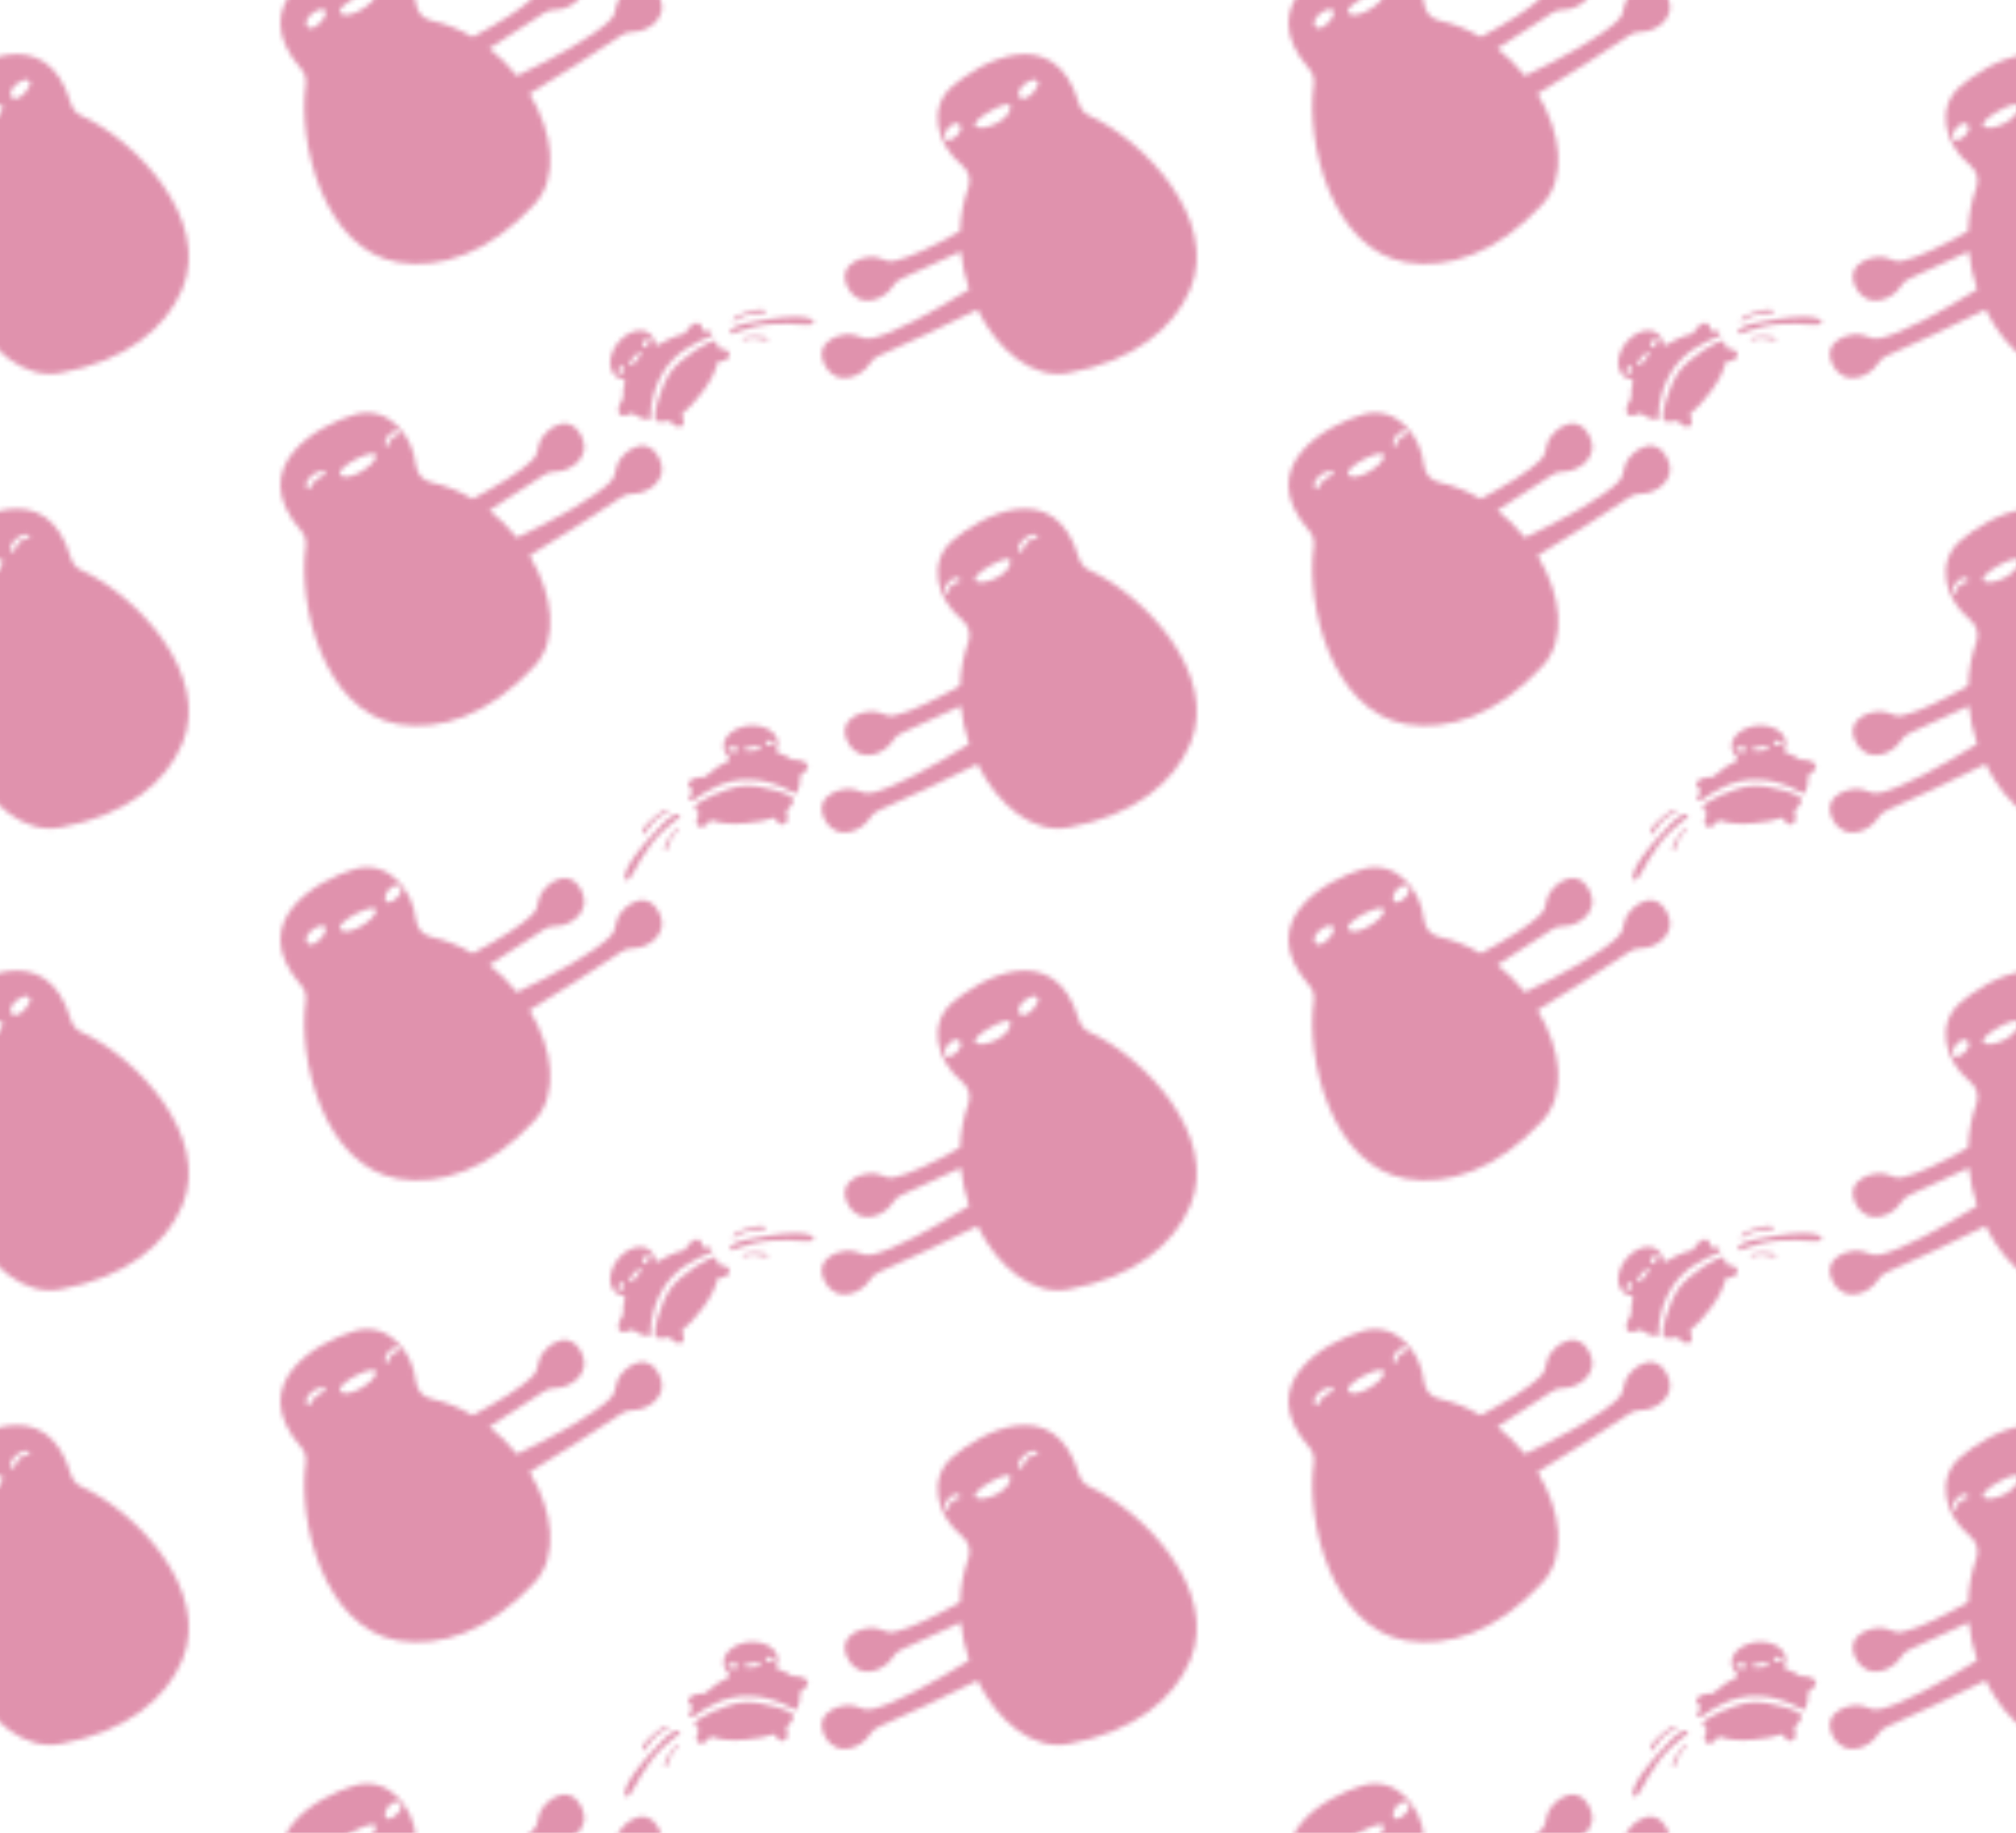 <?xml version="1.0" encoding="utf-8"?>
<!-- Generator: Adobe Illustrator 28.3.0, SVG Export Plug-In . SVG Version: 6.00 Build 0)  -->
<svg version="1.1" xmlns="http://www.w3.org/2000/svg" xmlns:xlink="http://www.w3.org/1999/xlink" x="0px" y="0px"
	 viewBox="0 0 440 400" style="enable-background:new 0 0 440 400;" xml:space="preserve">
<style type="text/css">
	.st0{fill:none;}
	.st1{fill:#C2255C;}
	.st2{fill:#FFEDE3;}
	.st3{fill:#FFFFFF;}
	.st4{fill:#C3CDCF;}
	.st5{fill:#DDEAF3;}
	.st6{fill:#B9BABE;}
	.st7{fill:#DEE0DF;}
	.st8{fill:#6BA9A5;}
	.st9{fill:#578080;}
	.st10{fill:#FF7BAC;}
	.st11{stroke:#FBB03B;stroke-miterlimit:10;}
	.st12{fill:#FFFFFF;stroke:#FFFFFF;stroke-width:2.835;stroke-miterlimit:10;}
	.st13{fill:none;stroke:#000000;stroke-width:2.835;stroke-miterlimit:10;}
	.st14{display:none;}
	.st15{display:inline;fill:#B2806E;}
	.st16{display:inline;fill:#F3FBFE;}
	.st17{display:inline;fill:#CECECE;}
	.st18{display:inline;fill:#584C4C;}
	.st19{display:inline;fill:#8D8F8C;}
	.st20{opacity:0.5;fill:url(#SVGID_1_);}
</style>
<pattern  x="1591.2" y="-3265.3" width="220" height="200" patternUnits="userSpaceOnUse" id="New_Pattern" viewBox="0 -247.01 220 200" style="overflow:visible;">
	<g>
		<rect y="-247.01" class="st0" width="220" height="200"/>
		<g>
			<g>
				<path class="st1" d="M208.57-19.39C205.02-11,196.5-3.77,181.9-1.11c-7.64,1.39-15.33-4.84-19.76-13.86
					c-4.67,2.36-16.76,8.08-21.55,10.1c-0.88,0.37-1.59,1.03-2.07,1.85c-1.35,2.31-6.95,5.38-9.72,0.15
					c-2.92-5.53,4.7-7.66,7.3-6.28c0.92,0.49,1.96,0.68,2.97,0.46c4.87-1.09,13.45-5.82,21.24-10.67c-0.9-2.65-1.53-5.45-1.81-8.3
					c-4.83,2.29-10.09,4.72-12.88,5.9c-0.88,0.37-1.59,1.03-2.07,1.85c-1.35,2.31-6.95,5.38-9.72,0.15c-2.92-5.53,4.7-7.66,7.3-6.28
					c0.91,0.48,1.95,0.68,2.95,0.46c3.43-0.76,8.71-3.34,14.26-6.49c0.1-3.23,0.67-6.46,1.81-9.56c0.63-1.72,0.08-3.65-1.35-4.8
					c-5.48-4.4-7.69-12.47-2.14-17.29c6.17-5.36,22.33-14.25,27.62,3.79c0.35,1.19,1.19,2.17,2.32,2.68
					C198.38-51.93,214.99-34.56,208.57-19.39z M156.49-54.03c0.68-0.7,2.29-0.54,1.83-1.19c-1.05-1.47-4.13,1.47-3.17,3.08
					C155.54-51.5,155.63-53.14,156.49-54.03z M161.73-54.93c1.54,1.2,7.93-1.39,7.57-4.5C169.11-61.06,160.19-56.13,161.73-54.93z
					 M173.06-63.47c0.8-0.86,2.53-0.69,2.25-1.24c-0.75-1.48-5.18,1.5-4.06,3.29C171.86-60.42,172.06-62.4,173.06-63.47z"/>
			</g>
		</g>
		<g>
			<g>
				<g>
					<g>
						<path class="st1" d="M103.89-108.32c-1.64,0.62-3.2,1.41-4.92,2.44c-4.52,2.7-7.97,7.84-8.26,15.31
							c-0.01,0.32-0.23,0.54-0.48,0.49c-1.29-0.24-2.41-0.71-3.3-1.38c-0.12-0.09-0.27-0.11-0.4-0.04c-1.18,0.64-2.2,0.7-2.6,0.04
							c-0.41-0.68-0.06-1.95,0.79-3.23c0.08-0.12,0.12-0.28,0.1-0.44c-0.11-0.97,0.01-1.99,0.35-3.03c0.11-0.35-0.08-0.77-0.39-0.81
							c-1.01-0.14-1.86-0.68-2.36-1.63c-1.13-2.14-0.03-5.51,2.45-7.53c2.48-2.02,5.4-1.93,6.52,0.21c0.17,0.33,0.29,0.69,0.36,1.07
							c0.07,0.37,0.38,0.58,0.64,0.43c0.78-0.48,1.61-0.92,2.48-1.31c1.11-0.5,2.22-0.9,3.31-1.18c0.1-0.03,0.2-0.1,0.25-0.21
							c0.16-0.32,0.37-0.63,0.61-0.92c0.98-1.17,2.19-1.55,2.71-0.84c0.15,0.21,0.23,0.49,0.24,0.81c0.01,0.32,0.22,0.58,0.47,0.58
							c0.44,0,0.87,0.02,1.29,0.07C104.24-109.38,104.34-108.5,103.89-108.32z M84.79-101.75c-0.63-0.46-1.49,1.15-0.88,1.68
							C84.34-99.7,85.41-101.29,84.79-101.75z M88.71-104.93c0-0.71-3.28,2.56-2.49,2.85C87.01-101.8,88.71-103.98,88.71-104.93z
							 M90.46-107.89c-0.5-0.51-1.91,1.3-1.22,1.89C89.93-105.42,90.87-107.47,90.46-107.89z"/>
						<path class="st1" d="M105-107.23c-0.57-0.79-7.64,3.51-9.89,6.76c-2.25,3.25-4.36,10.5-2.87,10.71
							c0.76,0.1,1.59,0.13,2.54-0.12c0.14-0.04,0.28,0.02,0.37,0.14c0.04,0.06,0.08,0.11,0.13,0.17c0.74,0.91,1.83,1.25,2.41,0.77
							c0.52-0.43,0.48-1.35-0.04-2.19c-0.1-0.15-0.07-0.35,0.07-0.46c1.26-0.99,2.72-2.51,4.43-4.78c1.93-2.56,2.87-4.69,3.26-6.37
							c0.04-0.16,0.19-0.27,0.35-0.26c0.05,0,0.11,0,0.16,0c1.17-0.02,2.11-0.66,2.1-1.42c-0.01-0.76-0.98-1.36-2.15-1.34
							c0,0,0,0,0,0c-0.17,0-0.32-0.11-0.35-0.28C105.37-106.57,105.15-107.01,105-107.23z"/>
					</g>
					<path class="st1" d="M126.41-111.33c0.12-0.42-0.85-2.05-9.63-0.77s-8.67,2.41-8.6,3.09s3.4-1.56,8.88-1.96
						C122.53-111.38,126.11-110.27,126.41-111.33z"/>
					<path class="st1" d="M115.95-113.67c0-0.23-0.59-1.03-4.02,0.05s-3.26,1.66-3.16,2.01c0.11,0.35,1.21-0.97,3.4-1.44
						C114.36-113.51,115.95-113.1,115.95-113.67z"/>
					<path class="st1" d="M116.45-107.55c0.05-0.16-0.21-0.87-2.92-0.8c-2.71,0.07-2.7,0.53-2.7,0.8s1.08-0.45,2.76-0.34
						C115.27-107.77,116.33-107.14,116.45-107.55z"/>
				</g>
				<path class="st1" d="M208.57-118.59c-3.55,8.39-12.07,15.61-26.67,18.28c-7.64,1.39-15.33-4.84-19.76-13.86
					c-4.67,2.36-16.76,8.08-21.55,10.1c-0.88,0.37-1.59,1.03-2.07,1.85c-1.35,2.31-6.95,5.38-9.72,0.15
					c-2.92-5.53,4.7-7.66,7.3-6.28c0.92,0.49,1.96,0.68,2.97,0.46c4.87-1.09,13.45-5.82,21.24-10.67c-0.9-2.65-1.53-5.45-1.81-8.3
					c-4.83,2.29-10.09,4.72-12.88,5.9c-0.88,0.37-1.59,1.03-2.07,1.85c-1.35,2.31-6.95,5.38-9.72,0.15c-2.92-5.53,4.7-7.66,7.3-6.28
					c0.91,0.48,1.95,0.68,2.95,0.46c3.43-0.76,8.71-3.34,14.26-6.49c0.1-3.23,0.67-6.46,1.81-9.56c0.63-1.72,0.08-3.65-1.35-4.8
					c-5.48-4.4-7.69-12.47-2.14-17.29c6.17-5.36,22.33-14.25,27.62,3.79c0.35,1.19,1.19,2.17,2.32,2.68
					C198.38-151.13,214.99-133.76,208.57-118.59z M158.32-154.42c-1.05-1.47-4.13,1.47-3.17,3.08
					C155.84-150.2,159.37-152.95,158.32-154.42z M161.73-154.13c1.54,1.2,7.93-1.39,7.57-4.5
					C169.11-160.26,160.19-155.33,161.73-154.13z M174.22-161.43c0.8-0.86,1.36-1.93,1.09-2.48c-0.75-1.48-5.18,1.5-4.06,3.29
					C171.86-159.62,173.23-160.36,174.22-161.43z"/>
				<path class="st1" d="M92.45-82.1c2.93,5.14-2.67,8.22-5.34,8.12c-0.95-0.03-1.89,0.21-2.67,0.75
					c-4.28,2.96-15.59,10.08-20.08,12.76c5.24,8.58,6.37,18.42,1.1,24.11c-10.08,10.89-20.75,14.2-29.73,12.7
					c-16.25-2.72-22-26.06-20.19-38.83c0.17-1.22-0.2-2.46-1.02-3.39C2.13-80.03,18.3-88.89,26.14-91.23
					c7.04-2.1,12.67,4.09,13.44,11.08c0.2,1.82,1.54,3.32,3.33,3.71c3.23,0.7,6.27,1.95,9.04,3.6c5.64-2.99,10.64-6.06,13.13-8.55
					c0.73-0.73,1.12-1.71,1.2-2.74c0.23-2.94,6.12-8.23,9.21-2.8c2.93,5.14-2.67,8.22-5.34,8.12c-0.95-0.03-1.89,0.22-2.67,0.76
					c-2.49,1.72-7.36,4.85-11.89,7.7c2.26,1.77,4.28,3.8,6.03,5.98c8.28-3.97,16.87-8.67,20.4-12.2c0.73-0.73,1.13-1.72,1.21-2.75
					C83.47-82.25,89.35-87.53,92.45-82.1z M17.63-76.88c0.88-0.88,2.5-1.06,2.21-1.64c-0.75-1.48-5.18,1.5-4.06,3.29
					C16.36-74.28,16.65-75.89,17.63-76.88z M23-78.28c1.17,2.27,8.05-2.03,7.86-3.98C30.67-84.2,22.25-79.74,23-78.28z M34.48-86.26
					c0.72-0.71,2.17-0.41,1.69-1.07c-1.05-1.47-4.13,1.47-3.17,3.08C33.38-83.63,33.62-85.41,34.48-86.26z"/>
			</g>
			<g>
				<g>
					<g>
						<path class="st1" d="M99.22-207.74c0.19-0.38,0.4-0.75,0.64-1.13c0.13-0.21,0.02-0.53-0.24-0.7
							c-0.27-0.18-0.47-0.39-0.56-0.64c-0.32-0.82,0.65-1.64,2.16-1.84c0.38-0.05,0.75-0.05,1.1-0.02c0.13,0.01,0.24-0.03,0.32-0.1
							c0.82-0.76,1.75-1.49,2.77-2.16c0.8-0.52,1.61-0.98,2.44-1.38c0.27-0.13,0.26-0.51-0.02-0.77c-0.28-0.26-0.52-0.56-0.7-0.88
							c-1.2-2.1,0.29-4.61,3.32-5.62c3.04-1.01,6.47-0.12,7.67,1.98c0.53,0.93,0.54,1.94,0.11,2.86c-0.13,0.28,0.11,0.67,0.47,0.76
							c1.05,0.28,1.99,0.72,2.74,1.33c0.13,0.1,0.28,0.15,0.42,0.15c1.55-0.03,2.8,0.35,3.15,1.06c0.35,0.7-0.25,1.52-1.43,2.17
							c-0.13,0.07-0.19,0.2-0.18,0.36c0.09,1.11-0.12,2.31-0.61,3.53c-0.09,0.23-0.4,0.3-0.67,0.14
							c-6.46-3.76-12.65-3.61-17.35-1.25c-1.79,0.9-3.3,1.79-4.7,2.84C99.69-206.74,99.01-207.3,99.22-207.74z M117.77-219.47
							c-0.12-0.8-1.94-0.93-1.89-0.16S117.85-218.9,117.77-219.47z M114.83-218.6c0.18-0.82-4.33,0.2-3.74,0.58
							C111.89-217.51,114.64-217.78,114.83-218.6z M109.9-218.15c-0.12-0.9-2.4-0.68-2.25,0.02
							C107.79-217.56,110.02-217.25,109.9-218.15z"/>
						<path class="st1" d="M100.41-205.51c-0.37-0.9,7.06-4.57,11.01-4.72c3.95-0.15,11.2,1.96,10.57,3.33
							c-0.32,0.7-0.74,1.41-1.47,2.08c-0.11,0.1-0.14,0.25-0.08,0.38c0.03,0.06,0.05,0.13,0.07,0.2c0.37,1.12,0.08,2.21-0.65,2.45
							c-0.64,0.21-1.4-0.32-1.82-1.21c-0.08-0.16-0.26-0.24-0.43-0.19c-1.52,0.53-3.57,0.95-6.41,1.18c-3.2,0.26-5.49-0.1-7.13-0.67
							c-0.16-0.06-0.33,0.01-0.41,0.16c-0.03,0.05-0.06,0.09-0.09,0.14c-0.65,0.98-1.69,1.43-2.32,1.01
							c-0.64-0.42-0.63-1.55,0.02-2.53c0,0,0,0,0,0c0.09-0.14,0.08-0.33-0.04-0.45C100.76-204.84,100.51-205.26,100.41-205.51z"/>
					</g>
					<path class="st1" d="M85.46-189.64c-0.42-0.13-1.28-1.82,4.52-8.54c5.79-6.72,6.68-6.02,7.22-5.6s-3.14,2.04-6.42,6.44
						C87.5-192.94,86.52-189.32,85.46-189.64z"/>
					<path class="st1" d="M89.1-199.72c-0.19-0.12-0.56-1.05,2.2-3.37s3.15-1.86,3.39-1.58c0.24,0.28-1.47,0.5-3.04,2.1
						C90.09-200.98,89.58-199.42,89.1-199.72z"/>
					<path class="st1" d="M93.99-196.02c-0.16-0.05-0.62-0.64,0.89-2.89c1.51-2.25,1.9-2,2.12-1.85s-0.96,0.67-1.76,2.15
						C94.45-197.13,94.4-195.9,93.99-196.02z"/>
				</g>
				<path class="st1" d="M208.57-219.39c-3.55,8.39-12.07,15.61-26.67,18.28c-7.64,1.39-15.33-4.84-19.76-13.86
					c-4.67,2.36-16.76,8.08-21.55,10.1c-0.88,0.37-1.59,1.03-2.07,1.85c-1.35,2.31-6.95,5.38-9.72,0.15
					c-2.92-5.53,4.7-7.66,7.3-6.28c0.92,0.49,1.96,0.68,2.97,0.46c4.87-1.09,13.45-5.82,21.24-10.67c-0.9-2.65-1.53-5.45-1.81-8.3
					c-4.83,2.29-10.09,4.72-12.88,5.9c-0.88,0.37-1.59,1.03-2.07,1.85c-1.35,2.31-6.95,5.38-9.72,0.15c-2.92-5.53,4.7-7.66,7.3-6.28
					c0.91,0.48,1.95,0.68,2.95,0.46c3.43-0.76,8.71-3.34,14.26-6.49c0.1-3.23,0.67-6.46,1.81-9.56c0.63-1.72,0.08-3.65-1.35-4.8
					c-5.48-4.4-7.69-12.47-2.14-17.29c6.17-5.36,22.33-14.25,27.62,3.79c0.35,1.19,1.19,2.17,2.32,2.68
					C198.38-251.93,214.99-234.56,208.57-219.39z M156.49-254.03c0.68-0.7,2.29-0.54,1.83-1.19c-1.05-1.47-4.13,1.47-3.17,3.08
					C155.54-251.5,155.63-253.14,156.49-254.03z M161.73-254.93c1.54,1.2,7.93-1.39,7.57-4.5
					C169.11-261.06,160.19-256.13,161.73-254.93z M173.06-263.47c0.8-0.86,2.53-0.69,2.25-1.24c-0.75-1.48-5.18,1.5-4.06,3.29
					C171.86-260.42,172.06-262.4,173.06-263.47z"/>
				<path class="st1" d="M92.45-182.9c2.93,5.14-2.67,8.22-5.34,8.12c-0.95-0.03-1.89,0.21-2.67,0.75
					c-4.28,2.96-15.59,10.08-20.08,12.76c5.24,8.58,6.37,18.42,1.1,24.11c-10.08,10.89-20.75,14.2-29.73,12.7
					c-16.25-2.72-22-26.06-20.19-38.83c0.17-1.22-0.2-2.46-1.02-3.39c-12.39-14.15,3.78-23.01,11.62-25.35
					c7.04-2.1,12.67,4.09,13.44,11.08c0.2,1.82,1.54,3.32,3.33,3.71c3.23,0.7,6.27,1.95,9.04,3.6c5.64-2.99,10.64-6.06,13.13-8.55
					c0.73-0.73,1.12-1.71,1.2-2.74c0.23-2.94,6.12-8.23,9.21-2.8c2.93,5.14-2.67,8.22-5.34,8.12c-0.95-0.03-1.89,0.22-2.67,0.76
					c-2.49,1.72-7.36,4.85-11.89,7.7c2.26,1.77,4.28,3.8,6.03,5.98c8.28-3.97,16.87-8.67,20.4-12.2c0.73-0.73,1.13-1.72,1.21-2.75
					C83.47-183.05,89.35-188.33,92.45-182.9z M19.84-179.32c-0.75-1.48-5.18,1.5-4.06,3.29C16.89-174.23,20.45-178.09,19.84-179.32z
					 M23-179.08c1.17,2.27,8.05-2.03,7.86-3.98C30.67-185,22.25-180.53,23-179.08z M36.17-188.13c-1.05-1.47-4.13,1.47-3.17,3.08
					C33.69-183.91,37.22-186.67,36.17-188.13z"/>
			</g>
		</g>
		<g>
			<g>
				<path class="st1" d="M92.45-282.1c2.93,5.14-2.67,8.22-5.34,8.12c-0.95-0.03-1.89,0.21-2.67,0.75
					c-4.28,2.96-15.59,10.08-20.08,12.76c5.24,8.58,6.37,18.42,1.1,24.11c-10.08,10.89-20.75,14.2-29.73,12.7
					c-16.25-2.72-22-26.06-20.19-38.83c0.17-1.22-0.2-2.46-1.02-3.39c-12.39-14.15,3.78-23.01,11.62-25.35
					c7.04-2.1,12.67,4.09,13.44,11.08c0.2,1.82,1.54,3.32,3.33,3.71c3.23,0.7,6.27,1.95,9.04,3.6c5.64-2.99,10.64-6.06,13.13-8.55
					c0.73-0.73,1.12-1.71,1.2-2.74c0.23-2.94,6.12-8.23,9.21-2.8c2.93,5.14-2.67,8.22-5.34,8.12c-0.95-0.03-1.89,0.22-2.67,0.76
					c-2.49,1.72-7.36,4.85-11.89,7.7c2.26,1.77,4.28,3.8,6.03,5.98c8.28-3.97,16.87-8.67,20.4-12.2c0.73-0.73,1.13-1.72,1.21-2.75
					C83.47-282.25,89.35-287.53,92.45-282.1z M17.63-276.88c0.88-0.88,2.5-1.06,2.21-1.64c-0.75-1.48-5.18,1.5-4.06,3.29
					C16.36-274.28,16.65-275.89,17.63-276.88z M23-278.28c1.17,2.27,8.05-2.03,7.86-3.98C30.67-284.2,22.25-279.74,23-278.28z
					 M34.48-286.26c0.72-0.71,2.17-0.41,1.69-1.07c-1.05-1.47-4.13,1.47-3.17,3.08C33.38-283.63,33.62-285.41,34.48-286.26z"/>
			</g>
		</g>
	</g>
</pattern>
<g id="Layer_1">
	<pattern  id="SVGID_1_" xlink:href="#New_Pattern" patternTransform="matrix(1 0 0 1 8.978532e-09 -8.978532e-09)">
	</pattern>
	<rect class="st20" width="440" height="400"/>
</g>
<g id="Layer_2">
</g>
</svg>

